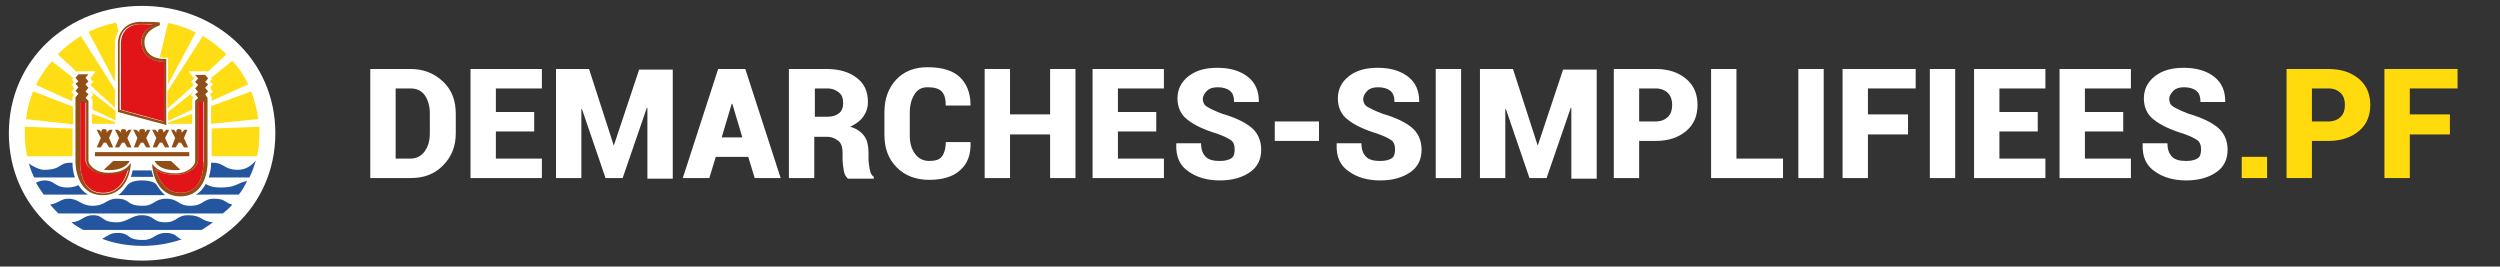 <?xml version="1.0" encoding="utf-8"?>
<!-- Generator: Adobe Illustrator 19.1.1, SVG Export Plug-In . SVG Version: 6.00 Build 0)  -->
<svg version="1.1" id="Calque_1" xmlns="http://www.w3.org/2000/svg" xmlns:xlink="http://www.w3.org/1999/xlink" x="0px" y="0px"
	 viewBox="0 0 424 45.2" enable-background="new 0 0 424 45.2" xml:space="preserve">
<rect x="0" y="0" width="424" height="45.2" fill="#333333" stroke="none"/>
<path fill="#FFFFFF" d="M1.5,22.6c0,12.5,10.1,21.6,22.6,21.6s22.6-9.1,22.6-21.6S36.6,1,24.1,1S1.5,10.1,1.5,22.6z"/>
<g>
	<g>
		<path fill="#23569F" d="M39.4,34.7c-1.3-0.3-1.1-1-3.1-1c-1.9,0-1.8,1.2-4,1.2c-2.2,0-1.9-1.2-4.2-1.2c-1.8,0-2,1.2-3.8,1.2
			c-3.1,0-2-1.2-4.5-1.2c-1.8,0-1.9,1.2-4.1,1.2c-2,0-2.3-1.2-4.1-1.2c-1.3,0-1.5,0.7-3.1,1c0.4,0.5,0.9,1,1.4,1.5h27.9
			C38.5,35.6,39,35.2,39.4,34.7"/>
		<path fill="#23569F" d="M36.1,37.7c-2.1-0.2-1.8-1.2-4.2-1.2c-2,0-1.8,1.2-3.9,1.2c-2.2,0-1.7-1.2-4-1.2c-1.7,0-2.4,1.2-4.2,1.2
			c-2.7,0-2.1-1.2-4-1.2c-1.7,0-1.9,1.1-3.7,1.2c0.6,0.5,1.3,0.9,2,1.3h20.1C34.8,38.6,35.5,38.2,36.1,37.7"/>
		<path fill="#23569F" d="M19.9,39.5c-1.3,0-1.7,0.6-2.6,1c2.1,0.8,4.5,1.2,6.9,1.2c2.3,0,4.6-0.4,6.6-1.1c-0.9-0.3-0.9-1.1-2.7-1.1
			c-1.8,0-2,1.2-3.8,1.2C21.2,40.7,22.3,39.5,19.9,39.5"/>
		<path fill="#23569F" d="M43.4,27.2c-0.7,0.9-1.8,1.6-3,1.6c-2.5,0-2.3-1.2-4.3-1.2c-0.1,0-0.2,0-0.3,0v0.1c0,0.7-0.1,1.5-0.4,2.4
			h6.9C42.8,29.1,43.1,28.2,43.4,27.2"/>
		<path fill="#23569F" d="M12.3,27.6c-0.1,0-0.2,0-0.3,0c-2.2,0-1.4,1.2-4.6,1.2c-0.6,0-1.8-0.5-2.5-1.1c0.2,0.8,0.5,1.6,0.9,2.4
			h6.9c-0.3-0.9-0.4-1.7-0.4-2.4V27.6"/>
		<path fill="#23569F" d="M22.5,28.9c-0.1,0.4-0.2,0.8-0.3,1.1H26c-0.1-0.3-0.2-0.7-0.3-1.1H22.5"/>
		<path fill="#23569F" d="M41.9,30.7c-1.7,0.3-1.8,1.1-4.4,1.1c-1.5,0-2.1-0.3-2.6-0.6c-0.4,0.7-0.9,1.4-1.7,1.8h7.3
			C41.1,32.3,41.5,31.5,41.9,30.7"/>
		<path fill="#23569F" d="M26.6,31.4c-0.3-0.5-1.2-0.8-2.6-0.8c-1.1,0-2,0.3-2.4,0.8c-0.4,0.5-0.9,1.3-1.6,1.7h8
			C27.5,32.7,26.9,31.9,26.6,31.4"/>
		<path fill="#23569F" d="M13.3,31.4c-0.5,0.2-1,0.4-1.9,0.4c-2.1,0-2.1-1.2-3.8-1.2c-0.7,0-1.1,0.2-1.5,0.4C6.5,31.7,7,32.4,7.4,33
			h7.5C14.2,32.6,13.7,32,13.3,31.4"/>
		<path fill="#FFDD14" d="M4.2,21.5c0,0.3,0,0.6,0,1v0c0,1.4,0.1,2.7,0.4,4h7.7v-4.7L4.2,21.5"/>
		<path fill="#FFDD14" d="M43.8,20.2c-0.2-1.6-0.6-3.2-1.2-4.7L35.8,18v3L43.8,20.2"/>
		<polyline fill="#FFDD14" points="32.6,21 32.6,19.3 28.5,20.8 28.5,21 32.6,21 		"/>
		<path fill="#FFDD14" d="M5.6,15.5c-0.6,1.5-1,3.1-1.2,4.7l8,0.9v-3L5.6,15.5"/>
		<path fill="#FFDD14" d="M44,21.5l-8.1,0.3v4.7h7.7c0.3-1.3,0.4-2.6,0.4-4v0C44,22.2,44,21.8,44,21.5"/>
		<polyline fill="#FFDD14" points="19.5,21 19.5,20.7 15.6,19.3 15.6,21 19.5,21 		"/>
		<path fill="#FFDD14" d="M35.6,13.9c0,0,0.5,0.4,0.5,0.4s-0.4,0.5-0.5,0.6c0.1,0.1,0.5,0.6,0.5,0.6s-0.4,0.4-0.5,0.5
			c0.1,0.1,0.3,0.4,0.3,0.4v0.7l6.2-2.8c-0.7-1.5-1.6-2.8-2.7-4l-3.6,2.9l0.2,0.3C36,13.3,35.6,13.8,35.6,13.9"/>
		<path fill="#FFDD14" d="M32.8,16.6c-0.1-0.1-0.4-0.5-0.4-0.5s0.4-0.5,0.5-0.6c0,0,0,0,0,0L28.5,19v1.5l4.1-1.9v-1.7
			C32.6,16.9,32.8,16.6,32.8,16.6"/>
		<path fill="#FFDD14" d="M32.7,14.6c0.1-0.1,0.1-0.2,0.2-0.2c0,0-0.5-0.5-0.5-0.5s0.4-0.5,0.5-0.6c-0.1-0.2-0.9-1.2-0.9-1.2h3.1
			l0.1,0.1c1.2-1.1,2.3-2.1,3.2-3c-1.2-1.2-2.5-2.2-4-3.1l-6,9.4v2.9C29.7,17.3,31.2,16,32.7,14.6"/>
		<path fill="#FFDD14" d="M28.5,9.7v4.6l4.7-8.8c-1.5-0.7-3-1.3-4.7-1.6l-1.4,5.8c0.2,0,0.5,0.1,0.8,0.1H28.5"/>
		<path fill="#FFDD14" d="M12.6,16.1c-0.1-0.1-0.5-0.5-0.5-0.5s0.4-0.5,0.5-0.6c-0.1-0.1-0.5-0.6-0.5-0.6s0.4-0.4,0.5-0.4
			c-0.1-0.1-0.4-0.5-0.4-0.5l0.2-0.3l-3.6-2.8c-1.1,1.2-2,2.6-2.7,4l6.2,2.8v-0.7C12.3,16.4,12.6,16.1,12.6,16.1"/>
		<path fill="#FFDD14" d="M15.4,15.5C15.4,15.5,15.3,15.5,15.4,15.5c0.1,0.1,0.4,0.6,0.4,0.6s-0.4,0.5-0.4,0.5
			c0.1,0.1,0.3,0.3,0.3,0.3v1.7l3.9,1.8v-1.6L15.4,15.5"/>
		<path fill="#FFDD14" d="M16.2,12.1c0,0-0.7,1-0.9,1.2c0.1,0.1,0.5,0.6,0.5,0.6s-0.4,0.4-0.5,0.5c0,0,0.1,0.1,0.1,0.1
			c1.4,1.3,2.8,2.6,4.1,3.8v-3.1l-5.8-9.1C12.3,7,11,8,9.8,9.2c0.9,0.9,2.1,1.9,3.2,3l0.1-0.1H16.2"/>
		<path fill="#FFDD14" d="M20.1,5.3l-0.4-1.5c-1.7,0.4-3.2,0.9-4.7,1.6l4.5,8.5V7.3C19.5,6.6,19.7,5.9,20.1,5.3"/>
		<path fill="#924E17" d="M22,27.3h-2.8l-1.6,1.5C17.7,28.8,20.9,29.3,22,27.3"/>
		<path fill="#924E17" d="M26.2,27.3H29l1.6,1.5C30.5,28.8,27.3,29.3,26.2,27.3"/>
		<rect x="16.1" y="25.8" fill="#924E17" width="16" height="0.7"/>
		<path fill="#924E17" d="M27.9,10c-2.1,0-3.4-1.1-3.4-2.9c0-2,2.6-2.8,2.6-2.8l0-0.5c0,0-0.8-0.1-3.2-0.1c-2.7,0-3.9,1.9-3.9,3.7
			v11.6l8.2,2.2V10H27.9 M27.6,20.6c-0.5-0.1-7-1.9-7.3-2V7.3c0-1.2,0.7-3.2,3.4-3.2c1,0,1.7,0,2.2,0.1C25.2,4.6,24,5.5,24,7.1
			c0,2,1.4,3.3,3.7,3.4V20.6z"/>
		<path fill="#924E17" d="M19.1,22h-0.5l-0.6,0.5l0.1-0.2c0-0.4-0.2-0.4-0.4-0.4h-0.1c-0.1,0-0.4,0-0.4,0.4l0.1,0.2L16.8,22h-0.4
			l0.7,1.4L16.4,25h0.7l0.5-0.8h0.4l0.5,0.8h0.7l-0.7-1.6L19.1,22"/>
		<path fill="#924E17" d="M22.3,22h-0.5l-0.5,0.5l0.1-0.2c0-0.4-0.3-0.4-0.4-0.4h-0.1c-0.1,0-0.4,0-0.4,0.4l0.1,0.2L20,22h-0.5
			l0.7,1.4L19.5,25h0.7l0.5-0.8h0.4l0.5,0.8h0.7l-0.7-1.6L22.3,22"/>
		<path fill="#924E17" d="M25.5,22H25l-0.5,0.5l0.1-0.2c0-0.4-0.2-0.4-0.4-0.4H24c-0.1,0-0.4,0-0.4,0.4l0.1,0.2L23.1,22h-0.5
			l0.7,1.4L22.7,25h0.7l0.5-0.8h0.4l0.5,0.8h0.7l-0.7-1.6L25.5,22"/>
		<path fill="#924E17" d="M28.7,22h-0.5l-0.5,0.5l0-0.2c0-0.4-0.3-0.4-0.4-0.4h-0.1c-0.1,0-0.4,0-0.4,0.4l0.1,0.2L26.3,22h-0.5
			l0.7,1.4L25.9,25h0.7l0.5-0.8h0.4l0.5,0.8h0.7l-0.7-1.6L28.7,22"/>
		<path fill="#924E17" d="M31.8,22h-0.5l-0.5,0.5l0-0.2c0-0.4-0.3-0.4-0.4-0.4h-0.1c-0.1,0-0.4,0-0.4,0.4l0,0.2L29.5,22H29l0.7,1.4
			L29.1,25h0.7l0.5-0.8h0.4l0.5,0.8h0.7l-0.7-1.6L31.8,22"/>
		<path fill="#924E17" d="M18.3,29.3c-2.1,0-3.3-1.3-3.3-2.1V17.1l-0.5-0.5l0.5-0.6l-0.5-0.5l0.5-0.6l-0.5-0.6l0.5-0.5l-0.5-0.6
			l0.5-0.6h-1.7l-0.5,0.6l0.5,0.6l-0.5,0.4l0.5,0.6l-0.5,0.6l0.5,0.5l-0.5,0.6v11.1c0,0,0,5.5,4.6,5.5c4.2,0,4.8-4.5,4.8-5.5
			C21.5,28.7,20.4,29.3,18.3,29.3 M17.5,32.8c-3.4,0-3.9-3.4-3.9-5.2V17.4h1v9.8c0,1.2,1.5,2.4,3.4,2.5c2.3,0.1,3.2-0.4,3.8-0.9
			C21.6,29.6,20.6,32.8,17.5,32.8"/>
		<path fill="#924E17" d="M34.8,13.9l0.5-0.6l-0.5-0.6h-1.7l0.5,0.6l-0.5,0.6l0.5,0.5l-0.5,0.6l0.5,0.6L33.1,16l0.5,0.6l-0.5,0.5
			v10.2c0,0.8-1.2,2.1-3.3,2.1c-2.1,0-3.2-0.6-4-1.6c0,1,0.6,5.5,4.8,5.5c4.6,0,4.6-5.5,4.6-5.5V16.6L34.8,16l0.5-0.5l-0.5-0.6
			l0.5-0.6L34.8,13.9 M34.5,27.5c0,1.9-0.5,5.2-3.9,5.2c-3,0-4-3.2-4.2-4c0.6,0.5,1.5,1,3.8,0.9c1.9-0.1,3.4-1.3,3.4-2.5v-9.8h1
			V27.5z"/>
		<path fill="#E11417" d="M13.6,17.4v10.1c0,1.9,0.5,5.2,3.9,5.2c3.1,0,4-3.2,4.2-4c-0.6,0.5-1.5,1-3.8,0.9
			c-1.9-0.1-3.4-1.3-3.4-2.5v-9.8H13.6"/>
		<path fill="#E11417" d="M34.5,17.4v10.1c0,1.9-0.5,5.2-3.9,5.2c-3,0-4-3.2-4.2-4c0.6,0.5,1.5,1,3.8,0.9c1.9-0.1,3.4-1.3,3.4-2.5
			v-9.8H34.5"/>
		<path fill="#E11417" d="M24,7.1c0-1.6,1.2-2.5,2.1-2.9c-0.5,0-1.2-0.1-2.2-0.1c-2.7,0-3.4,2-3.4,3.2v11.3c0.3,0.1,6.7,1.8,7.3,2
			V10.5C25.4,10.4,24,9.1,24,7.1"/>
	</g>
</g>
<g>
	<path fill="#FFFFFF" d="M62.8,30.2V11.7h6.8c2.2,0,4,0.7,5.5,2.1s2.2,3.2,2.2,5.5v3.3c0,2.2-0.7,4-2.2,5.5s-3.3,2.1-5.5,2.1H62.8z
		 M67.1,15v11.9h2.5c1,0,1.8-0.4,2.4-1.2c0.6-0.8,0.9-1.8,0.9-3.1v-3.4c0-1.2-0.3-2.3-0.9-3.1S70.6,15,69.6,15H67.1z"/>
	<path fill="#FFFFFF" d="M90.6,22.3h-6.5v4.6h7.8v3.3H79.8V11.7h12.1V15h-7.8v4h6.5V22.3z"/>
	<path fill="#FFFFFF" d="M104.1,24.7L104.1,24.7l4.3-12.9h5.7v18.5h-4.3V18.3l-0.1,0l-4.1,11.9h-2.9l-4-11.7l-0.1,0v11.7h-4.3V11.7
		h5.6L104.1,24.7z"/>
	<path fill="#FFFFFF" d="M126.9,26.6h-5.5l-1.1,3.6h-4.5l6-18.5h2.3v0l0,0h2.3l6,18.5H128L126.9,26.6z M122.4,23.3h3.5l-1.7-5.7
		h-0.1L122.4,23.3z"/>
	<path fill="#FFFFFF" d="M138.1,23.1v7.1h-4.3V11.7h6.4c2.1,0,3.8,0.5,5.1,1.5s1.9,2.3,1.9,4.1c0,1-0.3,1.8-0.8,2.5
		s-1.2,1.2-2.2,1.7c1.1,0.3,1.9,0.9,2.4,1.6s0.7,1.7,0.7,2.8V27c0,0.5,0.1,1,0.2,1.7s0.4,1.1,0.7,1.3v0.3h-4.4
		c-0.3-0.3-0.6-0.7-0.7-1.4s-0.2-1.3-0.2-1.9v-1.1c0-0.9-0.2-1.6-0.7-2s-1.1-0.7-2-0.7H138.1z M138.1,19.8h2.2c0.9,0,1.5-0.2,2-0.6
		s0.7-1,0.7-1.7c0-0.8-0.2-1.4-0.7-1.8s-1.1-0.7-2-0.7h-2.1V19.8z"/>
	<path fill="#FFFFFF" d="M164.6,24L164.6,24c0.1,2.2-0.5,3.8-1.8,4.9c-1.2,1.1-3,1.6-5.2,1.6c-2.3,0-4.1-0.7-5.5-2.1
		s-2.1-3.2-2.1-5.5v-3.9c0-2.3,0.7-4.1,2-5.5s3.1-2.1,5.3-2.1c2.3,0,4.2,0.5,5.4,1.6s1.9,2.7,1.9,4.8l0,0.1h-4.2
		c0-1.1-0.2-1.9-0.7-2.4s-1.3-0.7-2.4-0.7c-1,0-1.7,0.4-2.2,1.2s-0.8,1.8-0.8,3.1v3.9c0,1.3,0.3,2.3,0.9,3.1
		c0.6,0.8,1.4,1.2,2.4,1.2c1,0,1.7-0.2,2.1-0.7s0.7-1.3,0.7-2.5H164.6z"/>
	<path fill="#FFFFFF" d="M182.4,30.2h-4.3v-7.4h-6.8v7.4H167V11.7h4.3v7.7h6.8v-7.7h4.3V30.2z"/>
	<path fill="#FFFFFF" d="M196.1,22.3h-6.5v4.6h7.8v3.3h-12.1V11.7h12.1V15h-7.8v4h6.5V22.3z"/>
	<path fill="#FFFFFF" d="M209.4,25.3c0-0.7-0.2-1.2-0.6-1.5s-1.2-0.7-2.3-1.1c-2.3-0.7-4-1.5-5.1-2.4c-1.1-0.8-1.7-2.1-1.7-3.6
		c0-1.5,0.6-2.8,1.9-3.8s2.9-1.4,4.9-1.4c2.1,0,3.8,0.5,5.1,1.5s1.9,2.4,1.9,4.2l0,0.1h-4.2c0-0.9-0.2-1.5-0.7-1.9s-1.2-0.6-2.1-0.6
		c-0.8,0-1.4,0.2-1.8,0.6s-0.7,0.9-0.7,1.4c0,0.5,0.2,1,0.7,1.3c0.5,0.3,1.3,0.7,2.6,1.2c2.1,0.6,3.8,1.4,4.9,2.3s1.7,2.2,1.7,3.8
		c0,1.6-0.6,2.9-1.9,3.8c-1.3,0.9-3,1.4-5.1,1.4c-2.1,0-3.9-0.5-5.3-1.5c-1.5-1-2.2-2.5-2.1-4.7l0-0.1h4.2c0,1.1,0.3,1.8,0.8,2.3
		c0.5,0.5,1.3,0.7,2.4,0.7c0.9,0,1.6-0.2,2-0.5S209.4,25.9,209.4,25.3z"/>
	<path fill="#FFFFFF" d="M223.7,23.9h-7.5v-3.3h7.5V23.9z"/>
	<path fill="#FFFFFF" d="M236.6,25.3c0-0.7-0.2-1.2-0.6-1.5s-1.2-0.7-2.3-1.1c-2.3-0.7-4-1.5-5.1-2.4c-1.1-0.8-1.7-2.1-1.7-3.6
		c0-1.5,0.6-2.8,1.9-3.8s2.9-1.4,4.9-1.4c2.1,0,3.8,0.5,5.1,1.5s1.9,2.4,1.9,4.2l0,0.1h-4.2c0-0.9-0.2-1.5-0.7-1.9s-1.2-0.6-2.1-0.6
		c-0.8,0-1.4,0.2-1.8,0.6s-0.7,0.9-0.7,1.4c0,0.5,0.2,1,0.7,1.3c0.5,0.3,1.3,0.7,2.6,1.2c2.1,0.6,3.8,1.4,4.9,2.3s1.7,2.2,1.7,3.8
		c0,1.6-0.6,2.9-1.9,3.8c-1.3,0.9-3,1.4-5.1,1.4c-2.1,0-3.9-0.5-5.3-1.5c-1.5-1-2.2-2.5-2.1-4.7l0-0.1h4.2c0,1.1,0.3,1.8,0.8,2.3
		c0.5,0.5,1.3,0.7,2.4,0.7c0.9,0,1.6-0.2,2-0.5S236.6,25.9,236.6,25.3z"/>
	<path fill="#FFFFFF" d="M247.8,30.2h-4.3V11.7h4.3V30.2z"/>
	<path fill="#FFFFFF" d="M260.8,24.7L260.8,24.7l4.3-12.9h5.7v18.5h-4.3V18.3l-0.1,0l-4.1,11.9h-2.9l-4-11.7l-0.1,0v11.7H251V11.7
		h5.6L260.8,24.7z"/>
	<path fill="#FFFFFF" d="M278,23.9v6.3h-4.3V11.7h7.1c2.2,0,3.9,0.6,5.2,1.7s1.9,2.6,1.9,4.4s-0.6,3.3-1.9,4.4s-3,1.7-5.2,1.7H278z
		 M278,20.6h2.8c0.9,0,1.6-0.3,2.1-0.8s0.7-1.2,0.7-2c0-0.8-0.2-1.5-0.7-2c-0.5-0.5-1.2-0.8-2.1-0.8H278V20.6z"/>
	<path fill="#FFFFFF" d="M294.5,26.9h7.9v3.3h-12.2V11.7h4.3V26.9z"/>
	<path fill="#FFFFFF" d="M309.3,30.2H305V11.7h4.3V30.2z"/>
	<path fill="#FFFFFF" d="M323.6,22.8h-6.8v7.4h-4.3V11.7h12.4V15h-8.1v4.4h6.8V22.8z"/>
	<path fill="#FFFFFF" d="M331.6,30.2h-4.3V11.7h4.3V30.2z"/>
	<path fill="#FFFFFF" d="M345.6,22.3h-6.5v4.6h7.8v3.3h-12.1V11.7h12.1V15h-7.8v4h6.5V22.3z"/>
	<path fill="#FFFFFF" d="M360.1,22.3h-6.5v4.6h7.8v3.3h-12.1V11.7h12.1V15h-7.8v4h6.5V22.3z"/>
	<path fill="#FFFFFF" d="M373.3,25.3c0-0.7-0.2-1.2-0.6-1.5s-1.2-0.7-2.3-1.1c-2.3-0.7-4-1.5-5.1-2.4c-1.1-0.8-1.7-2.1-1.7-3.6
		c0-1.5,0.6-2.8,1.9-3.8s2.9-1.4,4.9-1.4c2.1,0,3.8,0.5,5.1,1.5s1.9,2.4,1.9,4.2l0,0.1h-4.2c0-0.9-0.2-1.5-0.7-1.9s-1.2-0.6-2.1-0.6
		c-0.8,0-1.4,0.2-1.8,0.6s-0.7,0.9-0.7,1.4c0,0.5,0.2,1,0.7,1.3c0.5,0.3,1.3,0.7,2.6,1.2c2.1,0.6,3.8,1.4,4.9,2.3s1.7,2.2,1.7,3.8
		c0,1.6-0.6,2.9-1.9,3.8c-1.3,0.9-3,1.4-5.1,1.4c-2.1,0-3.9-0.5-5.3-1.5c-1.5-1-2.2-2.5-2.1-4.7l0-0.1h4.2c0,1.1,0.3,1.8,0.8,2.3
		c0.5,0.5,1.3,0.7,2.4,0.7c0.9,0,1.6-0.2,2-0.5S373.3,25.9,373.3,25.3z"/>
	<path fill="#FFDB0E" d="M384.5,30.2h-4.3v-3.6h4.3V30.2z"/>
	<path fill="#FFDB0E" d="M392.1,23.9v6.3h-4.3V11.7h7.1c2.2,0,3.9,0.6,5.2,1.7s1.9,2.6,1.9,4.4s-0.6,3.3-1.9,4.4s-3,1.7-5.2,1.7
		H392.1z M392.1,20.6h2.8c0.9,0,1.6-0.3,2.1-0.8s0.7-1.2,0.7-2c0-0.8-0.2-1.5-0.7-2c-0.5-0.5-1.2-0.8-2.1-0.8h-2.8V20.6z"/>
	<path fill="#FFDB0E" d="M415.5,22.8h-6.8v7.4h-4.3V11.7h12.4V15h-8.1v4.4h6.8V22.8z"/>
</g>
</svg>
